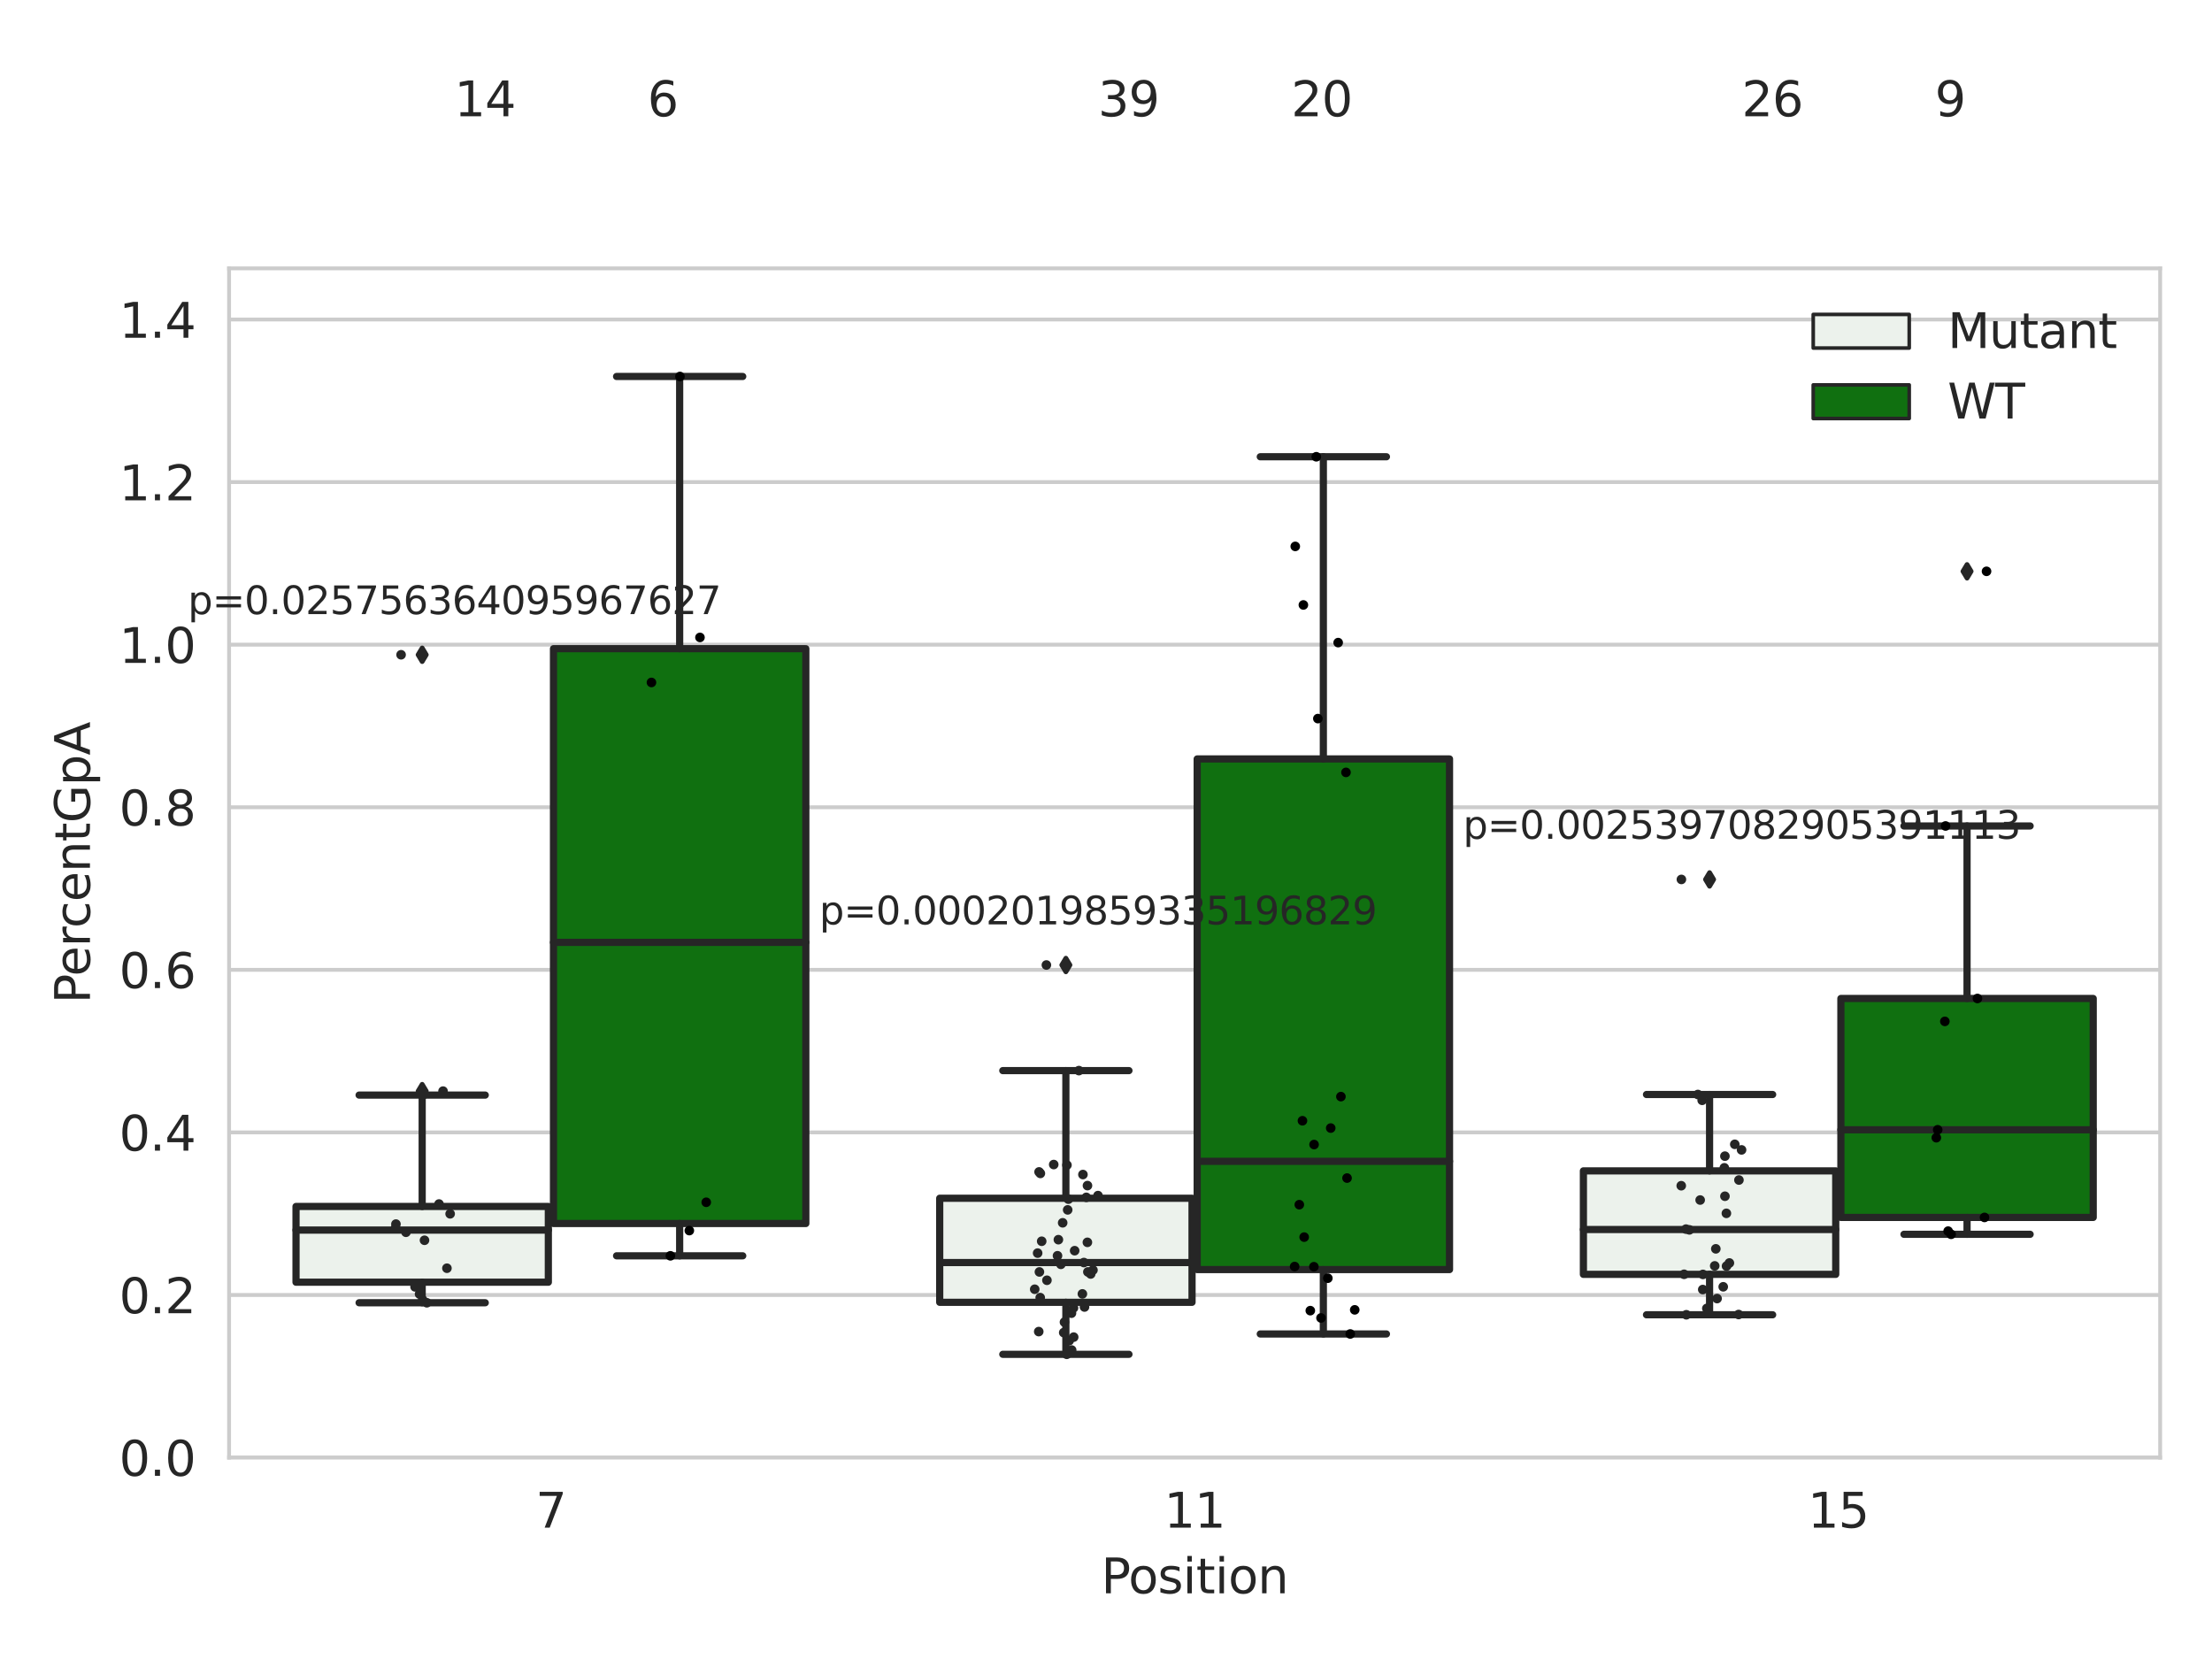 <?xml version="1.0" encoding="utf-8" standalone="no"?>
<!DOCTYPE svg PUBLIC "-//W3C//DTD SVG 1.1//EN"
  "http://www.w3.org/Graphics/SVG/1.1/DTD/svg11.dtd">
<svg xmlns:xlink="http://www.w3.org/1999/xlink" width="460.8pt" height="345.6pt" viewBox="0 0 460.8 345.6" xmlns="http://www.w3.org/2000/svg" version="1.1">
 <defs>
  <style type="text/css">*{stroke-linejoin: round; stroke-linecap: butt}</style>
 </defs>
 <g id="figure_1">
  <g id="patch_1">
   <path d="M 0 345.6 
L 460.8 345.6 
L 460.8 0 
L 0 0 
z
" style="fill: #ffffff"/>
  </g>
  <g id="axes_1">
   <g id="patch_2">
    <path d="M 47.72 303.64 
L 450 303.64 
L 450 55.906 
L 47.72 55.906 
z
" style="fill: #ffffff"/>
   </g>
   <g id="matplotlib.axis_1">
    <g id="xtick_1">
     <g id="text_1">
      <!-- 7 -->
      <g style="fill: #262626" transform="translate(111.585 318.238)scale(0.1 -0.1)">
       <defs>
        <path id="DejaVuSans-37" d="M 525 4666 
L 3525 4666 
L 3525 4397 
L 1831 0 
L 1172 0 
L 2766 4134 
L 525 4134 
L 525 4666 
z
" transform="scale(0.016)"/>
       </defs>
       <use xlink:href="#DejaVuSans-37"/>
      </g>
     </g>
    </g>
    <g id="xtick_2">
     <g id="text_2">
      <!-- 11 -->
      <g style="fill: #262626" transform="translate(242.498 318.238)scale(0.1 -0.1)">
       <defs>
        <path id="DejaVuSans-31" d="M 794 531 
L 1825 531 
L 1825 4091 
L 703 3866 
L 703 4441 
L 1819 4666 
L 2450 4666 
L 2450 531 
L 3481 531 
L 3481 0 
L 794 0 
L 794 531 
z
" transform="scale(0.016)"/>
       </defs>
       <use xlink:href="#DejaVuSans-31"/>
       <use xlink:href="#DejaVuSans-31" x="63.623"/>
      </g>
     </g>
    </g>
    <g id="xtick_3">
     <g id="text_3">
      <!-- 15 -->
      <g style="fill: #262626" transform="translate(376.591 318.238)scale(0.1 -0.1)">
       <defs>
        <path id="DejaVuSans-35" d="M 691 4666 
L 3169 4666 
L 3169 4134 
L 1269 4134 
L 1269 2991 
Q 1406 3038 1543 3061 
Q 1681 3084 1819 3084 
Q 2600 3084 3056 2656 
Q 3513 2228 3513 1497 
Q 3513 744 3044 326 
Q 2575 -91 1722 -91 
Q 1428 -91 1123 -41 
Q 819 9 494 109 
L 494 744 
Q 775 591 1075 516 
Q 1375 441 1709 441 
Q 2250 441 2565 725 
Q 2881 1009 2881 1497 
Q 2881 1984 2565 2268 
Q 2250 2553 1709 2553 
Q 1456 2553 1204 2497 
Q 953 2441 691 2322 
L 691 4666 
z
" transform="scale(0.016)"/>
       </defs>
       <use xlink:href="#DejaVuSans-31"/>
       <use xlink:href="#DejaVuSans-35" x="63.623"/>
      </g>
     </g>
    </g>
    <g id="text_4">
     <!-- Position -->
     <g style="fill: #262626" transform="translate(229.396 331.917)scale(0.1 -0.1)">
      <defs>
       <path id="DejaVuSans-50" d="M 1259 4147 
L 1259 2394 
L 2053 2394 
Q 2494 2394 2734 2622 
Q 2975 2850 2975 3272 
Q 2975 3691 2734 3919 
Q 2494 4147 2053 4147 
L 1259 4147 
z
M 628 4666 
L 2053 4666 
Q 2838 4666 3239 4311 
Q 3641 3956 3641 3272 
Q 3641 2581 3239 2228 
Q 2838 1875 2053 1875 
L 1259 1875 
L 1259 0 
L 628 0 
L 628 4666 
z
" transform="scale(0.016)"/>
       <path id="DejaVuSans-6f" d="M 1959 3097 
Q 1497 3097 1228 2736 
Q 959 2375 959 1747 
Q 959 1119 1226 758 
Q 1494 397 1959 397 
Q 2419 397 2687 759 
Q 2956 1122 2956 1747 
Q 2956 2369 2687 2733 
Q 2419 3097 1959 3097 
z
M 1959 3584 
Q 2709 3584 3137 3096 
Q 3566 2609 3566 1747 
Q 3566 888 3137 398 
Q 2709 -91 1959 -91 
Q 1206 -91 779 398 
Q 353 888 353 1747 
Q 353 2609 779 3096 
Q 1206 3584 1959 3584 
z
" transform="scale(0.016)"/>
       <path id="DejaVuSans-73" d="M 2834 3397 
L 2834 2853 
Q 2591 2978 2328 3040 
Q 2066 3103 1784 3103 
Q 1356 3103 1142 2972 
Q 928 2841 928 2578 
Q 928 2378 1081 2264 
Q 1234 2150 1697 2047 
L 1894 2003 
Q 2506 1872 2764 1633 
Q 3022 1394 3022 966 
Q 3022 478 2636 193 
Q 2250 -91 1575 -91 
Q 1294 -91 989 -36 
Q 684 19 347 128 
L 347 722 
Q 666 556 975 473 
Q 1284 391 1588 391 
Q 1994 391 2212 530 
Q 2431 669 2431 922 
Q 2431 1156 2273 1281 
Q 2116 1406 1581 1522 
L 1381 1569 
Q 847 1681 609 1914 
Q 372 2147 372 2553 
Q 372 3047 722 3315 
Q 1072 3584 1716 3584 
Q 2034 3584 2315 3537 
Q 2597 3491 2834 3397 
z
" transform="scale(0.016)"/>
       <path id="DejaVuSans-69" d="M 603 3500 
L 1178 3500 
L 1178 0 
L 603 0 
L 603 3500 
z
M 603 4863 
L 1178 4863 
L 1178 4134 
L 603 4134 
L 603 4863 
z
" transform="scale(0.016)"/>
       <path id="DejaVuSans-74" d="M 1172 4494 
L 1172 3500 
L 2356 3500 
L 2356 3053 
L 1172 3053 
L 1172 1153 
Q 1172 725 1289 603 
Q 1406 481 1766 481 
L 2356 481 
L 2356 0 
L 1766 0 
Q 1100 0 847 248 
Q 594 497 594 1153 
L 594 3053 
L 172 3053 
L 172 3500 
L 594 3500 
L 594 4494 
L 1172 4494 
z
" transform="scale(0.016)"/>
       <path id="DejaVuSans-6e" d="M 3513 2113 
L 3513 0 
L 2938 0 
L 2938 2094 
Q 2938 2591 2744 2837 
Q 2550 3084 2163 3084 
Q 1697 3084 1428 2787 
Q 1159 2491 1159 1978 
L 1159 0 
L 581 0 
L 581 3500 
L 1159 3500 
L 1159 2956 
Q 1366 3272 1645 3428 
Q 1925 3584 2291 3584 
Q 2894 3584 3203 3211 
Q 3513 2838 3513 2113 
z
" transform="scale(0.016)"/>
      </defs>
      <use xlink:href="#DejaVuSans-50"/>
      <use xlink:href="#DejaVuSans-6f" x="56.678"/>
      <use xlink:href="#DejaVuSans-73" x="117.859"/>
      <use xlink:href="#DejaVuSans-69" x="169.959"/>
      <use xlink:href="#DejaVuSans-74" x="197.742"/>
      <use xlink:href="#DejaVuSans-69" x="236.951"/>
      <use xlink:href="#DejaVuSans-6f" x="264.734"/>
      <use xlink:href="#DejaVuSans-6e" x="325.916"/>
     </g>
    </g>
   </g>
   <g id="matplotlib.axis_2">
    <g id="ytick_1">
     <g id="line2d_1">
      <path d="M 47.72 303.64 
L 450 303.64 
" clip-path="url(#pbbb83c2f33)" style="fill: none; stroke: #cccccc; stroke-width: 0.8; stroke-linecap: round"/>
     </g>
     <g id="text_5">
      <!-- 0.0 -->
      <g style="fill: #262626" transform="translate(24.817 307.439)scale(0.1 -0.1)">
       <defs>
        <path id="DejaVuSans-30" d="M 2034 4250 
Q 1547 4250 1301 3770 
Q 1056 3291 1056 2328 
Q 1056 1369 1301 889 
Q 1547 409 2034 409 
Q 2525 409 2770 889 
Q 3016 1369 3016 2328 
Q 3016 3291 2770 3770 
Q 2525 4250 2034 4250 
z
M 2034 4750 
Q 2819 4750 3233 4129 
Q 3647 3509 3647 2328 
Q 3647 1150 3233 529 
Q 2819 -91 2034 -91 
Q 1250 -91 836 529 
Q 422 1150 422 2328 
Q 422 3509 836 4129 
Q 1250 4750 2034 4750 
z
" transform="scale(0.016)"/>
        <path id="DejaVuSans-2e" d="M 684 794 
L 1344 794 
L 1344 0 
L 684 0 
L 684 794 
z
" transform="scale(0.016)"/>
       </defs>
       <use xlink:href="#DejaVuSans-30"/>
       <use xlink:href="#DejaVuSans-2e" x="63.623"/>
       <use xlink:href="#DejaVuSans-30" x="95.41"/>
      </g>
     </g>
    </g>
    <g id="ytick_2">
     <g id="line2d_2">
      <path d="M 47.72 269.771 
L 450 269.771 
" clip-path="url(#pbbb83c2f33)" style="fill: none; stroke: #cccccc; stroke-width: 0.8; stroke-linecap: round"/>
     </g>
     <g id="text_6">
      <!-- 0.2 -->
      <g style="fill: #262626" transform="translate(24.817 273.57)scale(0.1 -0.1)">
       <defs>
        <path id="DejaVuSans-32" d="M 1228 531 
L 3431 531 
L 3431 0 
L 469 0 
L 469 531 
Q 828 903 1448 1529 
Q 2069 2156 2228 2338 
Q 2531 2678 2651 2914 
Q 2772 3150 2772 3378 
Q 2772 3750 2511 3984 
Q 2250 4219 1831 4219 
Q 1534 4219 1204 4116 
Q 875 4013 500 3803 
L 500 4441 
Q 881 4594 1212 4672 
Q 1544 4750 1819 4750 
Q 2544 4750 2975 4387 
Q 3406 4025 3406 3419 
Q 3406 3131 3298 2873 
Q 3191 2616 2906 2266 
Q 2828 2175 2409 1742 
Q 1991 1309 1228 531 
z
" transform="scale(0.016)"/>
       </defs>
       <use xlink:href="#DejaVuSans-30"/>
       <use xlink:href="#DejaVuSans-2e" x="63.623"/>
       <use xlink:href="#DejaVuSans-32" x="95.41"/>
      </g>
     </g>
    </g>
    <g id="ytick_3">
     <g id="line2d_3">
      <path d="M 47.72 235.902 
L 450 235.902 
" clip-path="url(#pbbb83c2f33)" style="fill: none; stroke: #cccccc; stroke-width: 0.8; stroke-linecap: round"/>
     </g>
     <g id="text_7">
      <!-- 0.4 -->
      <g style="fill: #262626" transform="translate(24.817 239.701)scale(0.1 -0.1)">
       <defs>
        <path id="DejaVuSans-34" d="M 2419 4116 
L 825 1625 
L 2419 1625 
L 2419 4116 
z
M 2253 4666 
L 3047 4666 
L 3047 1625 
L 3713 1625 
L 3713 1100 
L 3047 1100 
L 3047 0 
L 2419 0 
L 2419 1100 
L 313 1100 
L 313 1709 
L 2253 4666 
z
" transform="scale(0.016)"/>
       </defs>
       <use xlink:href="#DejaVuSans-30"/>
       <use xlink:href="#DejaVuSans-2e" x="63.623"/>
       <use xlink:href="#DejaVuSans-34" x="95.41"/>
      </g>
     </g>
    </g>
    <g id="ytick_4">
     <g id="line2d_4">
      <path d="M 47.72 202.033 
L 450 202.033 
" clip-path="url(#pbbb83c2f33)" style="fill: none; stroke: #cccccc; stroke-width: 0.8; stroke-linecap: round"/>
     </g>
     <g id="text_8">
      <!-- 0.6 -->
      <g style="fill: #262626" transform="translate(24.817 205.832)scale(0.1 -0.1)">
       <defs>
        <path id="DejaVuSans-36" d="M 2113 2584 
Q 1688 2584 1439 2293 
Q 1191 2003 1191 1497 
Q 1191 994 1439 701 
Q 1688 409 2113 409 
Q 2538 409 2786 701 
Q 3034 994 3034 1497 
Q 3034 2003 2786 2293 
Q 2538 2584 2113 2584 
z
M 3366 4563 
L 3366 3988 
Q 3128 4100 2886 4159 
Q 2644 4219 2406 4219 
Q 1781 4219 1451 3797 
Q 1122 3375 1075 2522 
Q 1259 2794 1537 2939 
Q 1816 3084 2150 3084 
Q 2853 3084 3261 2657 
Q 3669 2231 3669 1497 
Q 3669 778 3244 343 
Q 2819 -91 2113 -91 
Q 1303 -91 875 529 
Q 447 1150 447 2328 
Q 447 3434 972 4092 
Q 1497 4750 2381 4750 
Q 2619 4750 2861 4703 
Q 3103 4656 3366 4563 
z
" transform="scale(0.016)"/>
       </defs>
       <use xlink:href="#DejaVuSans-30"/>
       <use xlink:href="#DejaVuSans-2e" x="63.623"/>
       <use xlink:href="#DejaVuSans-36" x="95.41"/>
      </g>
     </g>
    </g>
    <g id="ytick_5">
     <g id="line2d_5">
      <path d="M 47.72 168.164 
L 450 168.164 
" clip-path="url(#pbbb83c2f33)" style="fill: none; stroke: #cccccc; stroke-width: 0.8; stroke-linecap: round"/>
     </g>
     <g id="text_9">
      <!-- 0.8 -->
      <g style="fill: #262626" transform="translate(24.817 171.963)scale(0.1 -0.1)">
       <defs>
        <path id="DejaVuSans-38" d="M 2034 2216 
Q 1584 2216 1326 1975 
Q 1069 1734 1069 1313 
Q 1069 891 1326 650 
Q 1584 409 2034 409 
Q 2484 409 2743 651 
Q 3003 894 3003 1313 
Q 3003 1734 2745 1975 
Q 2488 2216 2034 2216 
z
M 1403 2484 
Q 997 2584 770 2862 
Q 544 3141 544 3541 
Q 544 4100 942 4425 
Q 1341 4750 2034 4750 
Q 2731 4750 3128 4425 
Q 3525 4100 3525 3541 
Q 3525 3141 3298 2862 
Q 3072 2584 2669 2484 
Q 3125 2378 3379 2068 
Q 3634 1759 3634 1313 
Q 3634 634 3220 271 
Q 2806 -91 2034 -91 
Q 1263 -91 848 271 
Q 434 634 434 1313 
Q 434 1759 690 2068 
Q 947 2378 1403 2484 
z
M 1172 3481 
Q 1172 3119 1398 2916 
Q 1625 2713 2034 2713 
Q 2441 2713 2670 2916 
Q 2900 3119 2900 3481 
Q 2900 3844 2670 4047 
Q 2441 4250 2034 4250 
Q 1625 4250 1398 4047 
Q 1172 3844 1172 3481 
z
" transform="scale(0.016)"/>
       </defs>
       <use xlink:href="#DejaVuSans-30"/>
       <use xlink:href="#DejaVuSans-2e" x="63.623"/>
       <use xlink:href="#DejaVuSans-38" x="95.41"/>
      </g>
     </g>
    </g>
    <g id="ytick_6">
     <g id="line2d_6">
      <path d="M 47.72 134.295 
L 450 134.295 
" clip-path="url(#pbbb83c2f33)" style="fill: none; stroke: #cccccc; stroke-width: 0.8; stroke-linecap: round"/>
     </g>
     <g id="text_10">
      <!-- 1.0 -->
      <g style="fill: #262626" transform="translate(24.817 138.095)scale(0.1 -0.1)">
       <use xlink:href="#DejaVuSans-31"/>
       <use xlink:href="#DejaVuSans-2e" x="63.623"/>
       <use xlink:href="#DejaVuSans-30" x="95.41"/>
      </g>
     </g>
    </g>
    <g id="ytick_7">
     <g id="line2d_7">
      <path d="M 47.72 100.426 
L 450 100.426 
" clip-path="url(#pbbb83c2f33)" style="fill: none; stroke: #cccccc; stroke-width: 0.8; stroke-linecap: round"/>
     </g>
     <g id="text_11">
      <!-- 1.2 -->
      <g style="fill: #262626" transform="translate(24.817 104.226)scale(0.1 -0.1)">
       <use xlink:href="#DejaVuSans-31"/>
       <use xlink:href="#DejaVuSans-2e" x="63.623"/>
       <use xlink:href="#DejaVuSans-32" x="95.41"/>
      </g>
     </g>
    </g>
    <g id="ytick_8">
     <g id="line2d_8">
      <path d="M 47.72 66.557 
L 450 66.557 
" clip-path="url(#pbbb83c2f33)" style="fill: none; stroke: #cccccc; stroke-width: 0.8; stroke-linecap: round"/>
     </g>
     <g id="text_12">
      <!-- 1.4 -->
      <g style="fill: #262626" transform="translate(24.817 70.357)scale(0.1 -0.1)">
       <use xlink:href="#DejaVuSans-31"/>
       <use xlink:href="#DejaVuSans-2e" x="63.623"/>
       <use xlink:href="#DejaVuSans-34" x="95.41"/>
      </g>
     </g>
    </g>
    <g id="text_13">
     <!-- PercentGpA -->
     <g style="fill: #262626" transform="translate(18.737 209.05)rotate(-90)scale(0.1 -0.1)">
      <defs>
       <path id="DejaVuSans-65" d="M 3597 1894 
L 3597 1613 
L 953 1613 
Q 991 1019 1311 708 
Q 1631 397 2203 397 
Q 2534 397 2845 478 
Q 3156 559 3463 722 
L 3463 178 
Q 3153 47 2828 -22 
Q 2503 -91 2169 -91 
Q 1331 -91 842 396 
Q 353 884 353 1716 
Q 353 2575 817 3079 
Q 1281 3584 2069 3584 
Q 2775 3584 3186 3129 
Q 3597 2675 3597 1894 
z
M 3022 2063 
Q 3016 2534 2758 2815 
Q 2500 3097 2075 3097 
Q 1594 3097 1305 2825 
Q 1016 2553 972 2059 
L 3022 2063 
z
" transform="scale(0.016)"/>
       <path id="DejaVuSans-72" d="M 2631 2963 
Q 2534 3019 2420 3045 
Q 2306 3072 2169 3072 
Q 1681 3072 1420 2755 
Q 1159 2438 1159 1844 
L 1159 0 
L 581 0 
L 581 3500 
L 1159 3500 
L 1159 2956 
Q 1341 3275 1631 3429 
Q 1922 3584 2338 3584 
Q 2397 3584 2469 3576 
Q 2541 3569 2628 3553 
L 2631 2963 
z
" transform="scale(0.016)"/>
       <path id="DejaVuSans-63" d="M 3122 3366 
L 3122 2828 
Q 2878 2963 2633 3030 
Q 2388 3097 2138 3097 
Q 1578 3097 1268 2742 
Q 959 2388 959 1747 
Q 959 1106 1268 751 
Q 1578 397 2138 397 
Q 2388 397 2633 464 
Q 2878 531 3122 666 
L 3122 134 
Q 2881 22 2623 -34 
Q 2366 -91 2075 -91 
Q 1284 -91 818 406 
Q 353 903 353 1747 
Q 353 2603 823 3093 
Q 1294 3584 2113 3584 
Q 2378 3584 2631 3529 
Q 2884 3475 3122 3366 
z
" transform="scale(0.016)"/>
       <path id="DejaVuSans-47" d="M 3809 666 
L 3809 1919 
L 2778 1919 
L 2778 2438 
L 4434 2438 
L 4434 434 
Q 4069 175 3628 42 
Q 3188 -91 2688 -91 
Q 1594 -91 976 548 
Q 359 1188 359 2328 
Q 359 3472 976 4111 
Q 1594 4750 2688 4750 
Q 3144 4750 3555 4637 
Q 3966 4525 4313 4306 
L 4313 3634 
Q 3963 3931 3569 4081 
Q 3175 4231 2741 4231 
Q 1884 4231 1454 3753 
Q 1025 3275 1025 2328 
Q 1025 1384 1454 906 
Q 1884 428 2741 428 
Q 3075 428 3337 486 
Q 3600 544 3809 666 
z
" transform="scale(0.016)"/>
       <path id="DejaVuSans-70" d="M 1159 525 
L 1159 -1331 
L 581 -1331 
L 581 3500 
L 1159 3500 
L 1159 2969 
Q 1341 3281 1617 3432 
Q 1894 3584 2278 3584 
Q 2916 3584 3314 3078 
Q 3713 2572 3713 1747 
Q 3713 922 3314 415 
Q 2916 -91 2278 -91 
Q 1894 -91 1617 61 
Q 1341 213 1159 525 
z
M 3116 1747 
Q 3116 2381 2855 2742 
Q 2594 3103 2138 3103 
Q 1681 3103 1420 2742 
Q 1159 2381 1159 1747 
Q 1159 1113 1420 752 
Q 1681 391 2138 391 
Q 2594 391 2855 752 
Q 3116 1113 3116 1747 
z
" transform="scale(0.016)"/>
       <path id="DejaVuSans-41" d="M 2188 4044 
L 1331 1722 
L 3047 1722 
L 2188 4044 
z
M 1831 4666 
L 2547 4666 
L 4325 0 
L 3669 0 
L 3244 1197 
L 1141 1197 
L 716 0 
L 50 0 
L 1831 4666 
z
" transform="scale(0.016)"/>
      </defs>
      <use xlink:href="#DejaVuSans-50"/>
      <use xlink:href="#DejaVuSans-65" x="56.678"/>
      <use xlink:href="#DejaVuSans-72" x="118.201"/>
      <use xlink:href="#DejaVuSans-63" x="157.064"/>
      <use xlink:href="#DejaVuSans-65" x="212.045"/>
      <use xlink:href="#DejaVuSans-6e" x="273.568"/>
      <use xlink:href="#DejaVuSans-74" x="336.947"/>
      <use xlink:href="#DejaVuSans-47" x="376.156"/>
      <use xlink:href="#DejaVuSans-70" x="453.646"/>
      <use xlink:href="#DejaVuSans-41" x="517.123"/>
     </g>
    </g>
   </g>
   <g id="patch_3">
    <path d="M 61.666 267.109 
L 114.23 267.109 
L 114.23 251.328 
L 61.666 251.328 
L 61.666 267.109 
z
" clip-path="url(#pbbb83c2f33)" style="fill: #ecf2ec; stroke: #262626; stroke-width: 1.5; stroke-linejoin: miter"/>
   </g>
   <g id="patch_4">
    <path d="M 115.303 254.88 
L 167.868 254.88 
L 167.868 135.134 
L 115.303 135.134 
L 115.303 254.88 
z
" clip-path="url(#pbbb83c2f33)" style="fill: #107010; stroke: #262626; stroke-width: 1.5; stroke-linejoin: miter"/>
   </g>
   <g id="patch_5">
    <path d="M 195.759 271.294 
L 248.324 271.294 
L 248.324 249.617 
L 195.759 249.617 
L 195.759 271.294 
z
" clip-path="url(#pbbb83c2f33)" style="fill: #ecf2ec; stroke: #262626; stroke-width: 1.5; stroke-linejoin: miter"/>
   </g>
   <g id="patch_6">
    <path d="M 249.396 264.479 
L 301.961 264.479 
L 301.961 158.101 
L 249.396 158.101 
L 249.396 264.479 
z
" clip-path="url(#pbbb83c2f33)" style="fill: #107010; stroke: #262626; stroke-width: 1.5; stroke-linejoin: miter"/>
   </g>
   <g id="patch_7">
    <path d="M 329.852 265.475 
L 382.417 265.475 
L 382.417 243.914 
L 329.852 243.914 
L 329.852 265.475 
z
" clip-path="url(#pbbb83c2f33)" style="fill: #ecf2ec; stroke: #262626; stroke-width: 1.5; stroke-linejoin: miter"/>
   </g>
   <g id="patch_8">
    <path d="M 383.49 253.612 
L 436.054 253.612 
L 436.054 208.001 
L 383.49 208.001 
L 383.49 253.612 
z
" clip-path="url(#pbbb83c2f33)" style="fill: #107010; stroke: #262626; stroke-width: 1.5; stroke-linejoin: miter"/>
   </g>
   <g id="patch_9">
    <path d="M 114.767 303.64 
L 114.767 303.64 
L 114.767 303.64 
L 114.767 303.64 
z
" clip-path="url(#pbbb83c2f33)" style="fill: #ecf2ec; stroke: #262626; stroke-width: 0.75; stroke-linejoin: miter"/>
   </g>
   <g id="patch_10">
    <path d="M 114.767 303.64 
L 114.767 303.64 
L 114.767 303.64 
L 114.767 303.64 
z
" clip-path="url(#pbbb83c2f33)" style="fill: #107010; stroke: #262626; stroke-width: 0.75; stroke-linejoin: miter"/>
   </g>
   <g id="PathCollection_1"/>
   <g id="PathCollection_2"/>
   <g id="line2d_9">
    <path d="M 87.948 267.109 
L 87.948 271.387 
" clip-path="url(#pbbb83c2f33)" style="fill: none; stroke: #262626; stroke-width: 1.5; stroke-linecap: round"/>
   </g>
   <g id="line2d_10">
    <path d="M 87.948 251.328 
L 87.948 228.126 
" clip-path="url(#pbbb83c2f33)" style="fill: none; stroke: #262626; stroke-width: 1.5; stroke-linecap: round"/>
   </g>
   <g id="line2d_11">
    <path d="M 74.807 271.387 
L 101.089 271.387 
" clip-path="url(#pbbb83c2f33)" style="fill: none; stroke: #262626; stroke-width: 1.5; stroke-linecap: round"/>
   </g>
   <g id="line2d_12">
    <path d="M 74.807 228.126 
L 101.089 228.126 
" clip-path="url(#pbbb83c2f33)" style="fill: none; stroke: #262626; stroke-width: 1.5; stroke-linecap: round"/>
   </g>
   <g id="line2d_13">
    <defs>
     <path id="m3804e2aa07" d="M -0 1.414 
L 0.849 0 
L 0 -1.414 
L -0.849 -0 
z
" style="stroke: #262626; stroke-linejoin: miter"/>
    </defs>
    <g clip-path="url(#pbbb83c2f33)">
     <use xlink:href="#m3804e2aa07" x="87.948" y="227.3" style="fill: #262626; stroke: #262626; stroke-linejoin: miter"/>
     <use xlink:href="#m3804e2aa07" x="87.948" y="136.4" style="fill: #262626; stroke: #262626; stroke-linejoin: miter"/>
    </g>
   </g>
   <g id="line2d_14">
    <path d="M 141.585 254.88 
L 141.585 261.608 
" clip-path="url(#pbbb83c2f33)" style="fill: none; stroke: #262626; stroke-width: 1.5; stroke-linecap: round"/>
   </g>
   <g id="line2d_15">
    <path d="M 141.585 135.134 
L 141.585 78.427 
" clip-path="url(#pbbb83c2f33)" style="fill: none; stroke: #262626; stroke-width: 1.5; stroke-linecap: round"/>
   </g>
   <g id="line2d_16">
    <path d="M 128.444 261.608 
L 154.726 261.608 
" clip-path="url(#pbbb83c2f33)" style="fill: none; stroke: #262626; stroke-width: 1.5; stroke-linecap: round"/>
   </g>
   <g id="line2d_17">
    <path d="M 128.444 78.427 
L 154.726 78.427 
" clip-path="url(#pbbb83c2f33)" style="fill: none; stroke: #262626; stroke-width: 1.5; stroke-linecap: round"/>
   </g>
   <g id="line2d_18"/>
   <g id="line2d_19">
    <path d="M 222.041 271.294 
L 222.041 282.128 
" clip-path="url(#pbbb83c2f33)" style="fill: none; stroke: #262626; stroke-width: 1.5; stroke-linecap: round"/>
   </g>
   <g id="line2d_20">
    <path d="M 222.041 249.617 
L 222.041 223.028 
" clip-path="url(#pbbb83c2f33)" style="fill: none; stroke: #262626; stroke-width: 1.5; stroke-linecap: round"/>
   </g>
   <g id="line2d_21">
    <path d="M 208.9 282.128 
L 235.182 282.128 
" clip-path="url(#pbbb83c2f33)" style="fill: none; stroke: #262626; stroke-width: 1.5; stroke-linecap: round"/>
   </g>
   <g id="line2d_22">
    <path d="M 208.9 223.028 
L 235.182 223.028 
" clip-path="url(#pbbb83c2f33)" style="fill: none; stroke: #262626; stroke-width: 1.5; stroke-linecap: round"/>
   </g>
   <g id="line2d_23">
    <g clip-path="url(#pbbb83c2f33)">
     <use xlink:href="#m3804e2aa07" x="222.041" y="201.028" style="fill: #262626; stroke: #262626; stroke-linejoin: miter"/>
    </g>
   </g>
   <g id="line2d_24">
    <path d="M 275.679 264.479 
L 275.679 277.89 
" clip-path="url(#pbbb83c2f33)" style="fill: none; stroke: #262626; stroke-width: 1.5; stroke-linecap: round"/>
   </g>
   <g id="line2d_25">
    <path d="M 275.679 158.101 
L 275.679 95.15 
" clip-path="url(#pbbb83c2f33)" style="fill: none; stroke: #262626; stroke-width: 1.5; stroke-linecap: round"/>
   </g>
   <g id="line2d_26">
    <path d="M 262.538 277.89 
L 288.82 277.89 
" clip-path="url(#pbbb83c2f33)" style="fill: none; stroke: #262626; stroke-width: 1.5; stroke-linecap: round"/>
   </g>
   <g id="line2d_27">
    <path d="M 262.538 95.15 
L 288.82 95.15 
" clip-path="url(#pbbb83c2f33)" style="fill: none; stroke: #262626; stroke-width: 1.5; stroke-linecap: round"/>
   </g>
   <g id="line2d_28"/>
   <g id="line2d_29">
    <path d="M 356.135 265.475 
L 356.135 273.892 
" clip-path="url(#pbbb83c2f33)" style="fill: none; stroke: #262626; stroke-width: 1.5; stroke-linecap: round"/>
   </g>
   <g id="line2d_30">
    <path d="M 356.135 243.914 
L 356.135 228.006 
" clip-path="url(#pbbb83c2f33)" style="fill: none; stroke: #262626; stroke-width: 1.5; stroke-linecap: round"/>
   </g>
   <g id="line2d_31">
    <path d="M 342.994 273.892 
L 369.276 273.892 
" clip-path="url(#pbbb83c2f33)" style="fill: none; stroke: #262626; stroke-width: 1.5; stroke-linecap: round"/>
   </g>
   <g id="line2d_32">
    <path d="M 342.994 228.006 
L 369.276 228.006 
" clip-path="url(#pbbb83c2f33)" style="fill: none; stroke: #262626; stroke-width: 1.5; stroke-linecap: round"/>
   </g>
   <g id="line2d_33">
    <g clip-path="url(#pbbb83c2f33)">
     <use xlink:href="#m3804e2aa07" x="356.135" y="183.202" style="fill: #262626; stroke: #262626; stroke-linejoin: miter"/>
    </g>
   </g>
   <g id="line2d_34">
    <path d="M 409.772 253.612 
L 409.772 257.127 
" clip-path="url(#pbbb83c2f33)" style="fill: none; stroke: #262626; stroke-width: 1.5; stroke-linecap: round"/>
   </g>
   <g id="line2d_35">
    <path d="M 409.772 208.001 
L 409.772 172.065 
" clip-path="url(#pbbb83c2f33)" style="fill: none; stroke: #262626; stroke-width: 1.5; stroke-linecap: round"/>
   </g>
   <g id="line2d_36">
    <path d="M 396.631 257.127 
L 422.913 257.127 
" clip-path="url(#pbbb83c2f33)" style="fill: none; stroke: #262626; stroke-width: 1.5; stroke-linecap: round"/>
   </g>
   <g id="line2d_37">
    <path d="M 396.631 172.065 
L 422.913 172.065 
" clip-path="url(#pbbb83c2f33)" style="fill: none; stroke: #262626; stroke-width: 1.5; stroke-linecap: round"/>
   </g>
   <g id="line2d_38">
    <g clip-path="url(#pbbb83c2f33)">
     <use xlink:href="#m3804e2aa07" x="409.772" y="119.017" style="fill: #262626; stroke: #262626; stroke-linejoin: miter"/>
    </g>
   </g>
   <g id="line2d_39">
    <path d="M 61.666 256.247 
L 114.23 256.247 
" clip-path="url(#pbbb83c2f33)" style="fill: none; stroke: #262626; stroke-width: 1.5; stroke-linecap: round"/>
   </g>
   <g id="line2d_40">
    <path d="M 115.303 196.312 
L 167.868 196.312 
" clip-path="url(#pbbb83c2f33)" style="fill: none; stroke: #262626; stroke-width: 1.5; stroke-linecap: round"/>
   </g>
   <g id="line2d_41">
    <path d="M 195.759 263.012 
L 248.324 263.012 
" clip-path="url(#pbbb83c2f33)" style="fill: none; stroke: #262626; stroke-width: 1.5; stroke-linecap: round"/>
   </g>
   <g id="line2d_42">
    <path d="M 249.396 241.922 
L 301.961 241.922 
" clip-path="url(#pbbb83c2f33)" style="fill: none; stroke: #262626; stroke-width: 1.5; stroke-linecap: round"/>
   </g>
   <g id="line2d_43">
    <path d="M 329.852 256.126 
L 382.417 256.126 
" clip-path="url(#pbbb83c2f33)" style="fill: none; stroke: #262626; stroke-width: 1.5; stroke-linecap: round"/>
   </g>
   <g id="line2d_44">
    <path d="M 383.49 235.353 
L 436.054 235.353 
" clip-path="url(#pbbb83c2f33)" style="fill: none; stroke: #262626; stroke-width: 1.5; stroke-linecap: round"/>
   </g>
   <g id="patch_11">
    <path d="M 47.72 303.64 
L 47.72 55.906 
" style="fill: none; stroke: #cccccc; stroke-width: 0.8; stroke-linejoin: miter; stroke-linecap: square"/>
   </g>
   <g id="patch_12">
    <path d="M 450 303.64 
L 450 55.906 
" style="fill: none; stroke: #cccccc; stroke-width: 0.8; stroke-linejoin: miter; stroke-linecap: square"/>
   </g>
   <g id="patch_13">
    <path d="M 47.72 303.64 
L 450 303.64 
" style="fill: none; stroke: #cccccc; stroke-width: 0.8; stroke-linejoin: miter; stroke-linecap: square"/>
   </g>
   <g id="patch_14">
    <path d="M 47.72 55.906 
L 450 55.906 
" style="fill: none; stroke: #cccccc; stroke-width: 0.8; stroke-linejoin: miter; stroke-linecap: square"/>
   </g>
   <g id="PathCollection_3">
    <defs>
     <path id="C0_0_3d5e51cf32" d="M 0 1 
C 0.265 1 0.52 0.895 0.707 0.707 
C 0.895 0.52 1 0.265 1 -0 
C 1 -0.265 0.895 -0.52 0.707 -0.707 
C 0.52 -0.895 0.265 -1 0 -1 
C -0.265 -1 -0.52 -0.895 -0.707 -0.707 
C -0.895 -0.52 -1 -0.265 -1 0 
C -1 0.265 -0.895 0.52 -0.707 0.707 
C -0.52 0.895 -0.265 1 0 1 
z
"/>
    </defs>
    <g clip-path="url(#pbbb83c2f33)">
     <use xlink:href="#C0_0_3d5e51cf32" x="82.482" y="255" style="fill: #262626"/>
    </g>
    <g clip-path="url(#pbbb83c2f33)">
     <use xlink:href="#C0_0_3d5e51cf32" x="88.432" y="258.371" style="fill: #262626"/>
    </g>
    <g clip-path="url(#pbbb83c2f33)">
     <use xlink:href="#C0_0_3d5e51cf32" x="92.294" y="227.3" style="fill: #262626"/>
    </g>
    <g clip-path="url(#pbbb83c2f33)">
     <use xlink:href="#C0_0_3d5e51cf32" x="84.574" y="256.702" style="fill: #262626"/>
    </g>
    <g clip-path="url(#pbbb83c2f33)">
     <use xlink:href="#C0_0_3d5e51cf32" x="88.918" y="271.387" style="fill: #262626"/>
    </g>
    <g clip-path="url(#pbbb83c2f33)">
     <use xlink:href="#C0_0_3d5e51cf32" x="91.455" y="250.817" style="fill: #262626"/>
    </g>
    <g clip-path="url(#pbbb83c2f33)">
     <use xlink:href="#C0_0_3d5e51cf32" x="82.412" y="255.792" style="fill: #262626"/>
    </g>
    <g clip-path="url(#pbbb83c2f33)">
     <use xlink:href="#C0_0_3d5e51cf32" x="88.06" y="270.812" style="fill: #262626"/>
    </g>
    <g clip-path="url(#pbbb83c2f33)">
     <use xlink:href="#C0_0_3d5e51cf32" x="87.403" y="269.575" style="fill: #262626"/>
    </g>
    <g clip-path="url(#pbbb83c2f33)">
     <use xlink:href="#C0_0_3d5e51cf32" x="93.103" y="264.194" style="fill: #262626"/>
    </g>
    <g clip-path="url(#pbbb83c2f33)">
     <use xlink:href="#C0_0_3d5e51cf32" x="93.772" y="252.861" style="fill: #262626"/>
    </g>
    <g clip-path="url(#pbbb83c2f33)">
     <use xlink:href="#C0_0_3d5e51cf32" x="88.07" y="228.126" style="fill: #262626"/>
    </g>
    <g clip-path="url(#pbbb83c2f33)">
     <use xlink:href="#C0_0_3d5e51cf32" x="83.553" y="136.4" style="fill: #262626"/>
    </g>
    <g clip-path="url(#pbbb83c2f33)">
     <use xlink:href="#C0_0_3d5e51cf32" x="86.467" y="268.08" style="fill: #262626"/>
    </g>
   </g>
   <g id="PathCollection_4">
    <defs>
     <path id="C1_0_82c2d8ecf1" d="M 0 1 
C 0.265 1 0.52 0.895 0.707 0.707 
C 0.895 0.52 1 0.265 1 -0 
C 1 -0.265 0.895 -0.52 0.707 -0.707 
C 0.52 -0.895 0.265 -1 0 -1 
C -0.265 -1 -0.52 -0.895 -0.707 -0.707 
C -0.895 -0.52 -1 -0.265 -1 0 
C -1 0.265 -0.895 0.52 -0.707 0.707 
C -0.52 0.895 -0.265 1 0 1 
z
"/>
    </defs>
    <g clip-path="url(#pbbb83c2f33)">
     <use xlink:href="#C1_0_82c2d8ecf1" x="135.711" y="142.169"/>
    </g>
    <g clip-path="url(#pbbb83c2f33)">
     <use xlink:href="#C1_0_82c2d8ecf1" x="145.815" y="132.789"/>
    </g>
    <g clip-path="url(#pbbb83c2f33)">
     <use xlink:href="#C1_0_82c2d8ecf1" x="141.644" y="78.427"/>
    </g>
    <g clip-path="url(#pbbb83c2f33)">
     <use xlink:href="#C1_0_82c2d8ecf1" x="143.599" y="256.355"/>
    </g>
    <g clip-path="url(#pbbb83c2f33)">
     <use xlink:href="#C1_0_82c2d8ecf1" x="139.659" y="261.608"/>
    </g>
    <g clip-path="url(#pbbb83c2f33)">
     <use xlink:href="#C1_0_82c2d8ecf1" x="147.123" y="250.455"/>
    </g>
   </g>
   <g id="PathCollection_5">
    <defs>
     <path id="C2_0_f617a458ac" d="M 0 1 
C 0.265 1 0.52 0.895 0.707 0.707 
C 0.895 0.52 1 0.265 1 -0 
C 1 -0.265 0.895 -0.52 0.707 -0.707 
C 0.52 -0.895 0.265 -1 0 -1 
C -0.265 -1 -0.52 -0.895 -0.707 -0.707 
C -0.895 -0.52 -1 -0.265 -1 0 
C -1 0.265 -0.895 0.52 -0.707 0.707 
C -0.52 0.895 -0.265 1 0 1 
z
"/>
    </defs>
    <g clip-path="url(#pbbb83c2f33)">
     <use xlink:href="#C2_0_f617a458ac" x="222.416" y="252.04" style="fill: #262626"/>
    </g>
    <g clip-path="url(#pbbb83c2f33)">
     <use xlink:href="#C2_0_f617a458ac" x="221.374" y="254.732" style="fill: #262626"/>
    </g>
    <g clip-path="url(#pbbb83c2f33)">
     <use xlink:href="#C2_0_f617a458ac" x="221.596" y="277.605" style="fill: #262626"/>
    </g>
    <g clip-path="url(#pbbb83c2f33)">
     <use xlink:href="#C2_0_f617a458ac" x="226.625" y="264.964" style="fill: #262626"/>
    </g>
    <g clip-path="url(#pbbb83c2f33)">
     <use xlink:href="#C2_0_f617a458ac" x="215.551" y="268.573" style="fill: #262626"/>
    </g>
    <g clip-path="url(#pbbb83c2f33)">
     <use xlink:href="#C2_0_f617a458ac" x="223.669" y="278.547" style="fill: #262626"/>
    </g>
    <g clip-path="url(#pbbb83c2f33)">
     <use xlink:href="#C2_0_f617a458ac" x="217.983" y="201.028" style="fill: #262626"/>
    </g>
    <g clip-path="url(#pbbb83c2f33)">
     <use xlink:href="#C2_0_f617a458ac" x="222.568" y="249.806" style="fill: #262626"/>
    </g>
    <g clip-path="url(#pbbb83c2f33)">
     <use xlink:href="#C2_0_f617a458ac" x="227.685" y="264.579" style="fill: #262626"/>
    </g>
    <g clip-path="url(#pbbb83c2f33)">
     <use xlink:href="#C2_0_f617a458ac" x="223.248" y="281.241" style="fill: #262626"/>
    </g>
    <g clip-path="url(#pbbb83c2f33)">
     <use xlink:href="#C2_0_f617a458ac" x="225.793" y="263.012" style="fill: #262626"/>
    </g>
    <g clip-path="url(#pbbb83c2f33)">
     <use xlink:href="#C2_0_f617a458ac" x="220.482" y="258.248" style="fill: #262626"/>
    </g>
    <g clip-path="url(#pbbb83c2f33)">
     <use xlink:href="#C2_0_f617a458ac" x="216.458" y="244.131" style="fill: #262626"/>
    </g>
    <g clip-path="url(#pbbb83c2f33)">
     <use xlink:href="#C2_0_f617a458ac" x="223.628" y="272.464" style="fill: #262626"/>
    </g>
    <g clip-path="url(#pbbb83c2f33)">
     <use xlink:href="#C2_0_f617a458ac" x="226.54" y="246.982" style="fill: #262626"/>
    </g>
    <g clip-path="url(#pbbb83c2f33)">
     <use xlink:href="#C2_0_f617a458ac" x="227.212" y="265.392" style="fill: #262626"/>
    </g>
    <g clip-path="url(#pbbb83c2f33)">
     <use xlink:href="#C2_0_f617a458ac" x="219.51" y="242.595" style="fill: #262626"/>
    </g>
    <g clip-path="url(#pbbb83c2f33)">
     <use xlink:href="#C2_0_f617a458ac" x="216.728" y="244.446" style="fill: #262626"/>
    </g>
    <g clip-path="url(#pbbb83c2f33)">
     <use xlink:href="#C2_0_f617a458ac" x="217.003" y="258.576" style="fill: #262626"/>
    </g>
    <g clip-path="url(#pbbb83c2f33)">
     <use xlink:href="#C2_0_f617a458ac" x="216.159" y="261.045" style="fill: #262626"/>
    </g>
    <g clip-path="url(#pbbb83c2f33)">
     <use xlink:href="#C2_0_f617a458ac" x="225.482" y="269.543" style="fill: #262626"/>
    </g>
    <g clip-path="url(#pbbb83c2f33)">
     <use xlink:href="#C2_0_f617a458ac" x="221.75" y="275.425" style="fill: #262626"/>
    </g>
    <g clip-path="url(#pbbb83c2f33)">
     <use xlink:href="#C2_0_f617a458ac" x="222.731" y="279.284" style="fill: #262626"/>
    </g>
    <g clip-path="url(#pbbb83c2f33)">
     <use xlink:href="#C2_0_f617a458ac" x="216.389" y="277.394" style="fill: #262626"/>
    </g>
    <g clip-path="url(#pbbb83c2f33)">
     <use xlink:href="#C2_0_f617a458ac" x="221.002" y="263.384" style="fill: #262626"/>
    </g>
    <g clip-path="url(#pbbb83c2f33)">
     <use xlink:href="#C2_0_f617a458ac" x="228.732" y="249.064" style="fill: #262626"/>
    </g>
    <g clip-path="url(#pbbb83c2f33)">
     <use xlink:href="#C2_0_f617a458ac" x="218.096" y="266.704" style="fill: #262626"/>
    </g>
    <g clip-path="url(#pbbb83c2f33)">
     <use xlink:href="#C2_0_f617a458ac" x="223.208" y="273.561" style="fill: #262626"/>
    </g>
    <g clip-path="url(#pbbb83c2f33)">
     <use xlink:href="#C2_0_f617a458ac" x="225.922" y="272.273" style="fill: #262626"/>
    </g>
    <g clip-path="url(#pbbb83c2f33)">
     <use xlink:href="#C2_0_f617a458ac" x="216.531" y="264.966" style="fill: #262626"/>
    </g>
    <g clip-path="url(#pbbb83c2f33)">
     <use xlink:href="#C2_0_f617a458ac" x="225.594" y="244.678" style="fill: #262626"/>
    </g>
    <g clip-path="url(#pbbb83c2f33)">
     <use xlink:href="#C2_0_f617a458ac" x="216.698" y="270.315" style="fill: #262626"/>
    </g>
    <g clip-path="url(#pbbb83c2f33)">
     <use xlink:href="#C2_0_f617a458ac" x="223.87" y="260.541" style="fill: #262626"/>
    </g>
    <g clip-path="url(#pbbb83c2f33)">
     <use xlink:href="#C2_0_f617a458ac" x="222.225" y="282.128" style="fill: #262626"/>
    </g>
    <g clip-path="url(#pbbb83c2f33)">
     <use xlink:href="#C2_0_f617a458ac" x="226.524" y="258.801" style="fill: #262626"/>
    </g>
    <g clip-path="url(#pbbb83c2f33)">
     <use xlink:href="#C2_0_f617a458ac" x="220.296" y="261.597" style="fill: #262626"/>
    </g>
    <g clip-path="url(#pbbb83c2f33)">
     <use xlink:href="#C2_0_f617a458ac" x="224.755" y="223.028" style="fill: #262626"/>
    </g>
    <g clip-path="url(#pbbb83c2f33)">
     <use xlink:href="#C2_0_f617a458ac" x="226.299" y="249.429" style="fill: #262626"/>
    </g>
    <g clip-path="url(#pbbb83c2f33)">
     <use xlink:href="#C2_0_f617a458ac" x="222.265" y="242.704" style="fill: #262626"/>
    </g>
   </g>
   <g id="PathCollection_6">
    <defs>
     <path id="C3_0_2450883a05" d="M 0 1 
C 0.265 1 0.52 0.895 0.707 0.707 
C 0.895 0.52 1 0.265 1 -0 
C 1 -0.265 0.895 -0.52 0.707 -0.707 
C 0.52 -0.895 0.265 -1 0 -1 
C -0.265 -1 -0.52 -0.895 -0.707 -0.707 
C -0.895 -0.52 -1 -0.265 -1 0 
C -1 0.265 -0.895 0.52 -0.707 0.707 
C -0.52 0.895 -0.265 1 0 1 
z
"/>
    </defs>
    <g clip-path="url(#pbbb83c2f33)">
     <use xlink:href="#C3_0_2450883a05" x="271.325" y="233.473"/>
    </g>
    <g clip-path="url(#pbbb83c2f33)">
     <use xlink:href="#C3_0_2450883a05" x="274.206" y="95.15"/>
    </g>
    <g clip-path="url(#pbbb83c2f33)">
     <use xlink:href="#C3_0_2450883a05" x="269.827" y="113.825"/>
    </g>
    <g clip-path="url(#pbbb83c2f33)">
     <use xlink:href="#C3_0_2450883a05" x="269.697" y="263.842"/>
    </g>
    <g clip-path="url(#pbbb83c2f33)">
     <use xlink:href="#C3_0_2450883a05" x="277.215" y="234.998"/>
    </g>
    <g clip-path="url(#pbbb83c2f33)">
     <use xlink:href="#C3_0_2450883a05" x="273.746" y="238.431"/>
    </g>
    <g clip-path="url(#pbbb83c2f33)">
     <use xlink:href="#C3_0_2450883a05" x="281.281" y="277.89"/>
    </g>
    <g clip-path="url(#pbbb83c2f33)">
     <use xlink:href="#C3_0_2450883a05" x="278.766" y="133.866"/>
    </g>
    <g clip-path="url(#pbbb83c2f33)">
     <use xlink:href="#C3_0_2450883a05" x="271.683" y="257.713"/>
    </g>
    <g clip-path="url(#pbbb83c2f33)">
     <use xlink:href="#C3_0_2450883a05" x="280.395" y="160.902"/>
    </g>
    <g clip-path="url(#pbbb83c2f33)">
     <use xlink:href="#C3_0_2450883a05" x="275.192" y="274.553"/>
    </g>
    <g clip-path="url(#pbbb83c2f33)">
     <use xlink:href="#C3_0_2450883a05" x="279.336" y="228.444"/>
    </g>
    <g clip-path="url(#pbbb83c2f33)">
     <use xlink:href="#C3_0_2450883a05" x="272.961" y="273.031"/>
    </g>
    <g clip-path="url(#pbbb83c2f33)">
     <use xlink:href="#C3_0_2450883a05" x="276.613" y="266.271"/>
    </g>
    <g clip-path="url(#pbbb83c2f33)">
     <use xlink:href="#C3_0_2450883a05" x="282.217" y="272.864"/>
    </g>
    <g clip-path="url(#pbbb83c2f33)">
     <use xlink:href="#C3_0_2450883a05" x="280.614" y="245.414"/>
    </g>
    <g clip-path="url(#pbbb83c2f33)">
     <use xlink:href="#C3_0_2450883a05" x="271.518" y="126.022"/>
    </g>
    <g clip-path="url(#pbbb83c2f33)">
     <use xlink:href="#C3_0_2450883a05" x="270.67" y="250.957"/>
    </g>
    <g clip-path="url(#pbbb83c2f33)">
     <use xlink:href="#C3_0_2450883a05" x="274.535" y="149.696"/>
    </g>
    <g clip-path="url(#pbbb83c2f33)">
     <use xlink:href="#C3_0_2450883a05" x="273.71" y="263.882"/>
    </g>
   </g>
   <g id="PathCollection_7">
    <defs>
     <path id="C4_0_eafafb3fca" d="M 0 1 
C 0.265 1 0.52 0.895 0.707 0.707 
C 0.895 0.52 1 0.265 1 -0 
C 1 -0.265 0.895 -0.52 0.707 -0.707 
C 0.52 -0.895 0.265 -1 0 -1 
C -0.265 -1 -0.52 -0.895 -0.707 -0.707 
C -0.895 -0.52 -1 -0.265 -1 0 
C -1 0.265 -0.895 0.52 -0.707 0.707 
C -0.52 0.895 -0.265 1 0 1 
z
"/>
    </defs>
    <g clip-path="url(#pbbb83c2f33)">
     <use xlink:href="#C4_0_eafafb3fca" x="359.667" y="263.751" style="fill: #262626"/>
    </g>
    <g clip-path="url(#pbbb83c2f33)">
     <use xlink:href="#C4_0_eafafb3fca" x="361.387" y="238.381" style="fill: #262626"/>
    </g>
    <g clip-path="url(#pbbb83c2f33)">
     <use xlink:href="#C4_0_eafafb3fca" x="354.756" y="265.481" style="fill: #262626"/>
    </g>
    <g clip-path="url(#pbbb83c2f33)">
     <use xlink:href="#C4_0_eafafb3fca" x="359.331" y="240.848" style="fill: #262626"/>
    </g>
    <g clip-path="url(#pbbb83c2f33)">
     <use xlink:href="#C4_0_eafafb3fca" x="357.208" y="263.706" style="fill: #262626"/>
    </g>
    <g clip-path="url(#pbbb83c2f33)">
     <use xlink:href="#C4_0_eafafb3fca" x="351.932" y="256.205" style="fill: #262626"/>
    </g>
    <g clip-path="url(#pbbb83c2f33)">
     <use xlink:href="#C4_0_eafafb3fca" x="354.176" y="249.988" style="fill: #262626"/>
    </g>
    <g clip-path="url(#pbbb83c2f33)">
     <use xlink:href="#C4_0_eafafb3fca" x="350.828" y="265.46" style="fill: #262626"/>
    </g>
    <g clip-path="url(#pbbb83c2f33)">
     <use xlink:href="#C4_0_eafafb3fca" x="357.437" y="260.155" style="fill: #262626"/>
    </g>
    <g clip-path="url(#pbbb83c2f33)">
     <use xlink:href="#C4_0_eafafb3fca" x="351.296" y="273.892" style="fill: #262626"/>
    </g>
    <g clip-path="url(#pbbb83c2f33)">
     <use xlink:href="#C4_0_eafafb3fca" x="355.567" y="272.567" style="fill: #262626"/>
    </g>
    <g clip-path="url(#pbbb83c2f33)">
     <use xlink:href="#C4_0_eafafb3fca" x="362.798" y="239.543" style="fill: #262626"/>
    </g>
    <g clip-path="url(#pbbb83c2f33)">
     <use xlink:href="#C4_0_eafafb3fca" x="357.699" y="270.516" style="fill: #262626"/>
    </g>
    <g clip-path="url(#pbbb83c2f33)">
     <use xlink:href="#C4_0_eafafb3fca" x="351.223" y="256.047" style="fill: #262626"/>
    </g>
    <g clip-path="url(#pbbb83c2f33)">
     <use xlink:href="#C4_0_eafafb3fca" x="353.702" y="228.006" style="fill: #262626"/>
    </g>
    <g clip-path="url(#pbbb83c2f33)">
     <use xlink:href="#C4_0_eafafb3fca" x="362.253" y="245.822" style="fill: #262626"/>
    </g>
    <g clip-path="url(#pbbb83c2f33)">
     <use xlink:href="#C4_0_eafafb3fca" x="350.234" y="247.007" style="fill: #262626"/>
    </g>
    <g clip-path="url(#pbbb83c2f33)">
     <use xlink:href="#C4_0_eafafb3fca" x="354.596" y="229.215" style="fill: #262626"/>
    </g>
    <g clip-path="url(#pbbb83c2f33)">
     <use xlink:href="#C4_0_eafafb3fca" x="360.263" y="263.103" style="fill: #262626"/>
    </g>
    <g clip-path="url(#pbbb83c2f33)">
     <use xlink:href="#C4_0_eafafb3fca" x="350.267" y="183.202" style="fill: #262626"/>
    </g>
    <g clip-path="url(#pbbb83c2f33)">
     <use xlink:href="#C4_0_eafafb3fca" x="354.716" y="268.634" style="fill: #262626"/>
    </g>
    <g clip-path="url(#pbbb83c2f33)">
     <use xlink:href="#C4_0_eafafb3fca" x="359.638" y="252.761" style="fill: #262626"/>
    </g>
    <g clip-path="url(#pbbb83c2f33)">
     <use xlink:href="#C4_0_eafafb3fca" x="362.183" y="273.837" style="fill: #262626"/>
    </g>
    <g clip-path="url(#pbbb83c2f33)">
     <use xlink:href="#C4_0_eafafb3fca" x="359.212" y="243.278" style="fill: #262626"/>
    </g>
    <g clip-path="url(#pbbb83c2f33)">
     <use xlink:href="#C4_0_eafafb3fca" x="358.98" y="268.063" style="fill: #262626"/>
    </g>
    <g clip-path="url(#pbbb83c2f33)">
     <use xlink:href="#C4_0_eafafb3fca" x="359.336" y="249.197" style="fill: #262626"/>
    </g>
   </g>
   <g id="PathCollection_8">
    <defs>
     <path id="C5_0_9a7ef4216d" d="M 0 1 
C 0.265 1 0.52 0.895 0.707 0.707 
C 0.895 0.52 1 0.265 1 -0 
C 1 -0.265 0.895 -0.52 0.707 -0.707 
C 0.52 -0.895 0.265 -1 0 -1 
C -0.265 -1 -0.52 -0.895 -0.707 -0.707 
C -0.895 -0.52 -1 -0.265 -1 0 
C -1 0.265 -0.895 0.52 -0.707 0.707 
C -0.52 0.895 -0.265 1 0 1 
z
"/>
    </defs>
    <g clip-path="url(#pbbb83c2f33)">
     <use xlink:href="#C5_0_9a7ef4216d" x="406.453" y="257.127"/>
    </g>
    <g clip-path="url(#pbbb83c2f33)">
     <use xlink:href="#C5_0_9a7ef4216d" x="403.373" y="237.009"/>
    </g>
    <g clip-path="url(#pbbb83c2f33)">
     <use xlink:href="#C5_0_9a7ef4216d" x="413.831" y="119.017"/>
    </g>
    <g clip-path="url(#pbbb83c2f33)">
     <use xlink:href="#C5_0_9a7ef4216d" x="411.94" y="208.001"/>
    </g>
    <g clip-path="url(#pbbb83c2f33)">
     <use xlink:href="#C5_0_9a7ef4216d" x="403.657" y="235.353"/>
    </g>
    <g clip-path="url(#pbbb83c2f33)">
     <use xlink:href="#C5_0_9a7ef4216d" x="413.412" y="253.612"/>
    </g>
    <g clip-path="url(#pbbb83c2f33)">
     <use xlink:href="#C5_0_9a7ef4216d" x="405.149" y="212.772"/>
    </g>
    <g clip-path="url(#pbbb83c2f33)">
     <use xlink:href="#C5_0_9a7ef4216d" x="405.833" y="256.468"/>
    </g>
    <g clip-path="url(#pbbb83c2f33)">
     <use xlink:href="#C5_0_9a7ef4216d" x="405.294" y="172.065"/>
    </g>
   </g>
   <g id="text_14">
    <!-- 14 -->
    <g style="fill: #262626" transform="translate(94.653 24.221)scale(0.1 -0.1)">
     <use xlink:href="#DejaVuSans-31"/>
     <use xlink:href="#DejaVuSans-34" x="63.623"/>
    </g>
   </g>
   <g id="text_15">
    <!-- p=0.025756364095967627 -->
    <g style="fill: #262626" transform="translate(39.135 127.933)scale(0.08 -0.08)">
     <defs>
      <path id="DejaVuSans-3d" d="M 678 2906 
L 4684 2906 
L 4684 2381 
L 678 2381 
L 678 2906 
z
M 678 1631 
L 4684 1631 
L 4684 1100 
L 678 1100 
L 678 1631 
z
" transform="scale(0.016)"/>
      <path id="DejaVuSans-33" d="M 2597 2516 
Q 3050 2419 3304 2112 
Q 3559 1806 3559 1356 
Q 3559 666 3084 287 
Q 2609 -91 1734 -91 
Q 1441 -91 1130 -33 
Q 819 25 488 141 
L 488 750 
Q 750 597 1062 519 
Q 1375 441 1716 441 
Q 2309 441 2620 675 
Q 2931 909 2931 1356 
Q 2931 1769 2642 2001 
Q 2353 2234 1838 2234 
L 1294 2234 
L 1294 2753 
L 1863 2753 
Q 2328 2753 2575 2939 
Q 2822 3125 2822 3475 
Q 2822 3834 2567 4026 
Q 2313 4219 1838 4219 
Q 1578 4219 1281 4162 
Q 984 4106 628 3988 
L 628 4550 
Q 988 4650 1302 4700 
Q 1616 4750 1894 4750 
Q 2613 4750 3031 4423 
Q 3450 4097 3450 3541 
Q 3450 3153 3228 2886 
Q 3006 2619 2597 2516 
z
" transform="scale(0.016)"/>
      <path id="DejaVuSans-39" d="M 703 97 
L 703 672 
Q 941 559 1184 500 
Q 1428 441 1663 441 
Q 2288 441 2617 861 
Q 2947 1281 2994 2138 
Q 2813 1869 2534 1725 
Q 2256 1581 1919 1581 
Q 1219 1581 811 2004 
Q 403 2428 403 3163 
Q 403 3881 828 4315 
Q 1253 4750 1959 4750 
Q 2769 4750 3195 4129 
Q 3622 3509 3622 2328 
Q 3622 1225 3098 567 
Q 2575 -91 1691 -91 
Q 1453 -91 1209 -44 
Q 966 3 703 97 
z
M 1959 2075 
Q 2384 2075 2632 2365 
Q 2881 2656 2881 3163 
Q 2881 3666 2632 3958 
Q 2384 4250 1959 4250 
Q 1534 4250 1286 3958 
Q 1038 3666 1038 3163 
Q 1038 2656 1286 2365 
Q 1534 2075 1959 2075 
z
" transform="scale(0.016)"/>
     </defs>
     <use xlink:href="#DejaVuSans-70"/>
     <use xlink:href="#DejaVuSans-3d" x="63.477"/>
     <use xlink:href="#DejaVuSans-30" x="147.266"/>
     <use xlink:href="#DejaVuSans-2e" x="210.889"/>
     <use xlink:href="#DejaVuSans-30" x="242.676"/>
     <use xlink:href="#DejaVuSans-32" x="306.299"/>
     <use xlink:href="#DejaVuSans-35" x="369.922"/>
     <use xlink:href="#DejaVuSans-37" x="433.545"/>
     <use xlink:href="#DejaVuSans-35" x="497.168"/>
     <use xlink:href="#DejaVuSans-36" x="560.791"/>
     <use xlink:href="#DejaVuSans-33" x="624.414"/>
     <use xlink:href="#DejaVuSans-36" x="688.037"/>
     <use xlink:href="#DejaVuSans-34" x="751.66"/>
     <use xlink:href="#DejaVuSans-30" x="815.283"/>
     <use xlink:href="#DejaVuSans-39" x="878.906"/>
     <use xlink:href="#DejaVuSans-35" x="942.529"/>
     <use xlink:href="#DejaVuSans-39" x="1006.152"/>
     <use xlink:href="#DejaVuSans-36" x="1069.775"/>
     <use xlink:href="#DejaVuSans-37" x="1133.398"/>
     <use xlink:href="#DejaVuSans-36" x="1197.021"/>
     <use xlink:href="#DejaVuSans-32" x="1260.645"/>
     <use xlink:href="#DejaVuSans-37" x="1324.268"/>
    </g>
   </g>
   <g id="text_16">
    <!-- 6 -->
    <g style="fill: #262626" transform="translate(134.881 24.221)scale(0.1 -0.1)">
     <use xlink:href="#DejaVuSans-36"/>
    </g>
   </g>
   <g id="text_17">
    <!-- 39 -->
    <g style="fill: #262626" transform="translate(228.746 24.221)scale(0.1 -0.1)">
     <use xlink:href="#DejaVuSans-33"/>
     <use xlink:href="#DejaVuSans-39" x="63.623"/>
    </g>
   </g>
   <g id="text_18">
    <!-- p=0.0002019859335196829 -->
    <g style="fill: #262626" transform="translate(170.684 192.561)scale(0.08 -0.08)">
     <use xlink:href="#DejaVuSans-70"/>
     <use xlink:href="#DejaVuSans-3d" x="63.477"/>
     <use xlink:href="#DejaVuSans-30" x="147.266"/>
     <use xlink:href="#DejaVuSans-2e" x="210.889"/>
     <use xlink:href="#DejaVuSans-30" x="242.676"/>
     <use xlink:href="#DejaVuSans-30" x="306.299"/>
     <use xlink:href="#DejaVuSans-30" x="369.922"/>
     <use xlink:href="#DejaVuSans-32" x="433.545"/>
     <use xlink:href="#DejaVuSans-30" x="497.168"/>
     <use xlink:href="#DejaVuSans-31" x="560.791"/>
     <use xlink:href="#DejaVuSans-39" x="624.414"/>
     <use xlink:href="#DejaVuSans-38" x="688.037"/>
     <use xlink:href="#DejaVuSans-35" x="751.66"/>
     <use xlink:href="#DejaVuSans-39" x="815.283"/>
     <use xlink:href="#DejaVuSans-33" x="878.906"/>
     <use xlink:href="#DejaVuSans-33" x="942.529"/>
     <use xlink:href="#DejaVuSans-35" x="1006.152"/>
     <use xlink:href="#DejaVuSans-31" x="1069.775"/>
     <use xlink:href="#DejaVuSans-39" x="1133.398"/>
     <use xlink:href="#DejaVuSans-36" x="1197.021"/>
     <use xlink:href="#DejaVuSans-38" x="1260.645"/>
     <use xlink:href="#DejaVuSans-32" x="1324.268"/>
     <use xlink:href="#DejaVuSans-39" x="1387.891"/>
    </g>
   </g>
   <g id="text_19">
    <!-- 20 -->
    <g style="fill: #262626" transform="translate(268.974 24.221)scale(0.1 -0.1)">
     <use xlink:href="#DejaVuSans-32"/>
     <use xlink:href="#DejaVuSans-30" x="63.623"/>
    </g>
   </g>
   <g id="text_20">
    <!-- 26 -->
    <g style="fill: #262626" transform="translate(362.839 24.221)scale(0.1 -0.1)">
     <use xlink:href="#DejaVuSans-32"/>
     <use xlink:href="#DejaVuSans-36" x="63.623"/>
    </g>
   </g>
   <g id="text_21">
    <!-- p=0.0025397082905391113 -->
    <g style="fill: #262626" transform="translate(304.777 174.735)scale(0.08 -0.08)">
     <use xlink:href="#DejaVuSans-70"/>
     <use xlink:href="#DejaVuSans-3d" x="63.477"/>
     <use xlink:href="#DejaVuSans-30" x="147.266"/>
     <use xlink:href="#DejaVuSans-2e" x="210.889"/>
     <use xlink:href="#DejaVuSans-30" x="242.676"/>
     <use xlink:href="#DejaVuSans-30" x="306.299"/>
     <use xlink:href="#DejaVuSans-32" x="369.922"/>
     <use xlink:href="#DejaVuSans-35" x="433.545"/>
     <use xlink:href="#DejaVuSans-33" x="497.168"/>
     <use xlink:href="#DejaVuSans-39" x="560.791"/>
     <use xlink:href="#DejaVuSans-37" x="624.414"/>
     <use xlink:href="#DejaVuSans-30" x="688.037"/>
     <use xlink:href="#DejaVuSans-38" x="751.66"/>
     <use xlink:href="#DejaVuSans-32" x="815.283"/>
     <use xlink:href="#DejaVuSans-39" x="878.906"/>
     <use xlink:href="#DejaVuSans-30" x="942.529"/>
     <use xlink:href="#DejaVuSans-35" x="1006.152"/>
     <use xlink:href="#DejaVuSans-33" x="1069.775"/>
     <use xlink:href="#DejaVuSans-39" x="1133.398"/>
     <use xlink:href="#DejaVuSans-31" x="1197.021"/>
     <use xlink:href="#DejaVuSans-31" x="1260.645"/>
     <use xlink:href="#DejaVuSans-31" x="1324.268"/>
     <use xlink:href="#DejaVuSans-33" x="1387.891"/>
    </g>
   </g>
   <g id="text_22">
    <!-- 9 -->
    <g style="fill: #262626" transform="translate(403.067 24.221)scale(0.1 -0.1)">
     <use xlink:href="#DejaVuSans-39"/>
    </g>
   </g>
   <g id="legend_1">
    <g id="patch_15">
     <path d="M 377.728 72.505 
L 397.728 72.505 
L 397.728 65.505 
L 377.728 65.505 
z
" style="fill: #ecf2ec; stroke: #262626; stroke-width: 0.75; stroke-linejoin: miter"/>
    </g>
    <g id="text_23">
     <!-- Mutant -->
     <g style="fill: #262626" transform="translate(405.728 72.505)scale(0.1 -0.1)">
      <defs>
       <path id="DejaVuSans-4d" d="M 628 4666 
L 1569 4666 
L 2759 1491 
L 3956 4666 
L 4897 4666 
L 4897 0 
L 4281 0 
L 4281 4097 
L 3078 897 
L 2444 897 
L 1241 4097 
L 1241 0 
L 628 0 
L 628 4666 
z
" transform="scale(0.016)"/>
       <path id="DejaVuSans-75" d="M 544 1381 
L 544 3500 
L 1119 3500 
L 1119 1403 
Q 1119 906 1312 657 
Q 1506 409 1894 409 
Q 2359 409 2629 706 
Q 2900 1003 2900 1516 
L 2900 3500 
L 3475 3500 
L 3475 0 
L 2900 0 
L 2900 538 
Q 2691 219 2414 64 
Q 2138 -91 1772 -91 
Q 1169 -91 856 284 
Q 544 659 544 1381 
z
M 1991 3584 
L 1991 3584 
z
" transform="scale(0.016)"/>
       <path id="DejaVuSans-61" d="M 2194 1759 
Q 1497 1759 1228 1600 
Q 959 1441 959 1056 
Q 959 750 1161 570 
Q 1363 391 1709 391 
Q 2188 391 2477 730 
Q 2766 1069 2766 1631 
L 2766 1759 
L 2194 1759 
z
M 3341 1997 
L 3341 0 
L 2766 0 
L 2766 531 
Q 2569 213 2275 61 
Q 1981 -91 1556 -91 
Q 1019 -91 701 211 
Q 384 513 384 1019 
Q 384 1609 779 1909 
Q 1175 2209 1959 2209 
L 2766 2209 
L 2766 2266 
Q 2766 2663 2505 2880 
Q 2244 3097 1772 3097 
Q 1472 3097 1187 3025 
Q 903 2953 641 2809 
L 641 3341 
Q 956 3463 1253 3523 
Q 1550 3584 1831 3584 
Q 2591 3584 2966 3190 
Q 3341 2797 3341 1997 
z
" transform="scale(0.016)"/>
      </defs>
      <use xlink:href="#DejaVuSans-4d"/>
      <use xlink:href="#DejaVuSans-75" x="86.279"/>
      <use xlink:href="#DejaVuSans-74" x="149.658"/>
      <use xlink:href="#DejaVuSans-61" x="188.867"/>
      <use xlink:href="#DejaVuSans-6e" x="250.146"/>
      <use xlink:href="#DejaVuSans-74" x="313.525"/>
     </g>
    </g>
    <g id="patch_16">
     <path d="M 377.728 87.183 
L 397.728 87.183 
L 397.728 80.183 
L 377.728 80.183 
z
" style="fill: #107010; stroke: #262626; stroke-width: 0.75; stroke-linejoin: miter"/>
    </g>
    <g id="text_24">
     <!-- WT -->
     <g style="fill: #262626" transform="translate(405.728 87.183)scale(0.1 -0.1)">
      <defs>
       <path id="DejaVuSans-57" d="M 213 4666 
L 850 4666 
L 1831 722 
L 2809 4666 
L 3519 4666 
L 4500 722 
L 5478 4666 
L 6119 4666 
L 4947 0 
L 4153 0 
L 3169 4050 
L 2175 0 
L 1381 0 
L 213 4666 
z
" transform="scale(0.016)"/>
       <path id="DejaVuSans-54" d="M -19 4666 
L 3928 4666 
L 3928 4134 
L 2272 4134 
L 2272 0 
L 1638 0 
L 1638 4134 
L -19 4134 
L -19 4666 
z
" transform="scale(0.016)"/>
      </defs>
      <use xlink:href="#DejaVuSans-57"/>
      <use xlink:href="#DejaVuSans-54" x="98.877"/>
     </g>
    </g>
   </g>
  </g>
 </g>
 <defs>
  <clipPath id="pbbb83c2f33">
   <rect x="47.72" y="55.906" width="402.28" height="247.734"/>
  </clipPath>
 </defs>
</svg>
